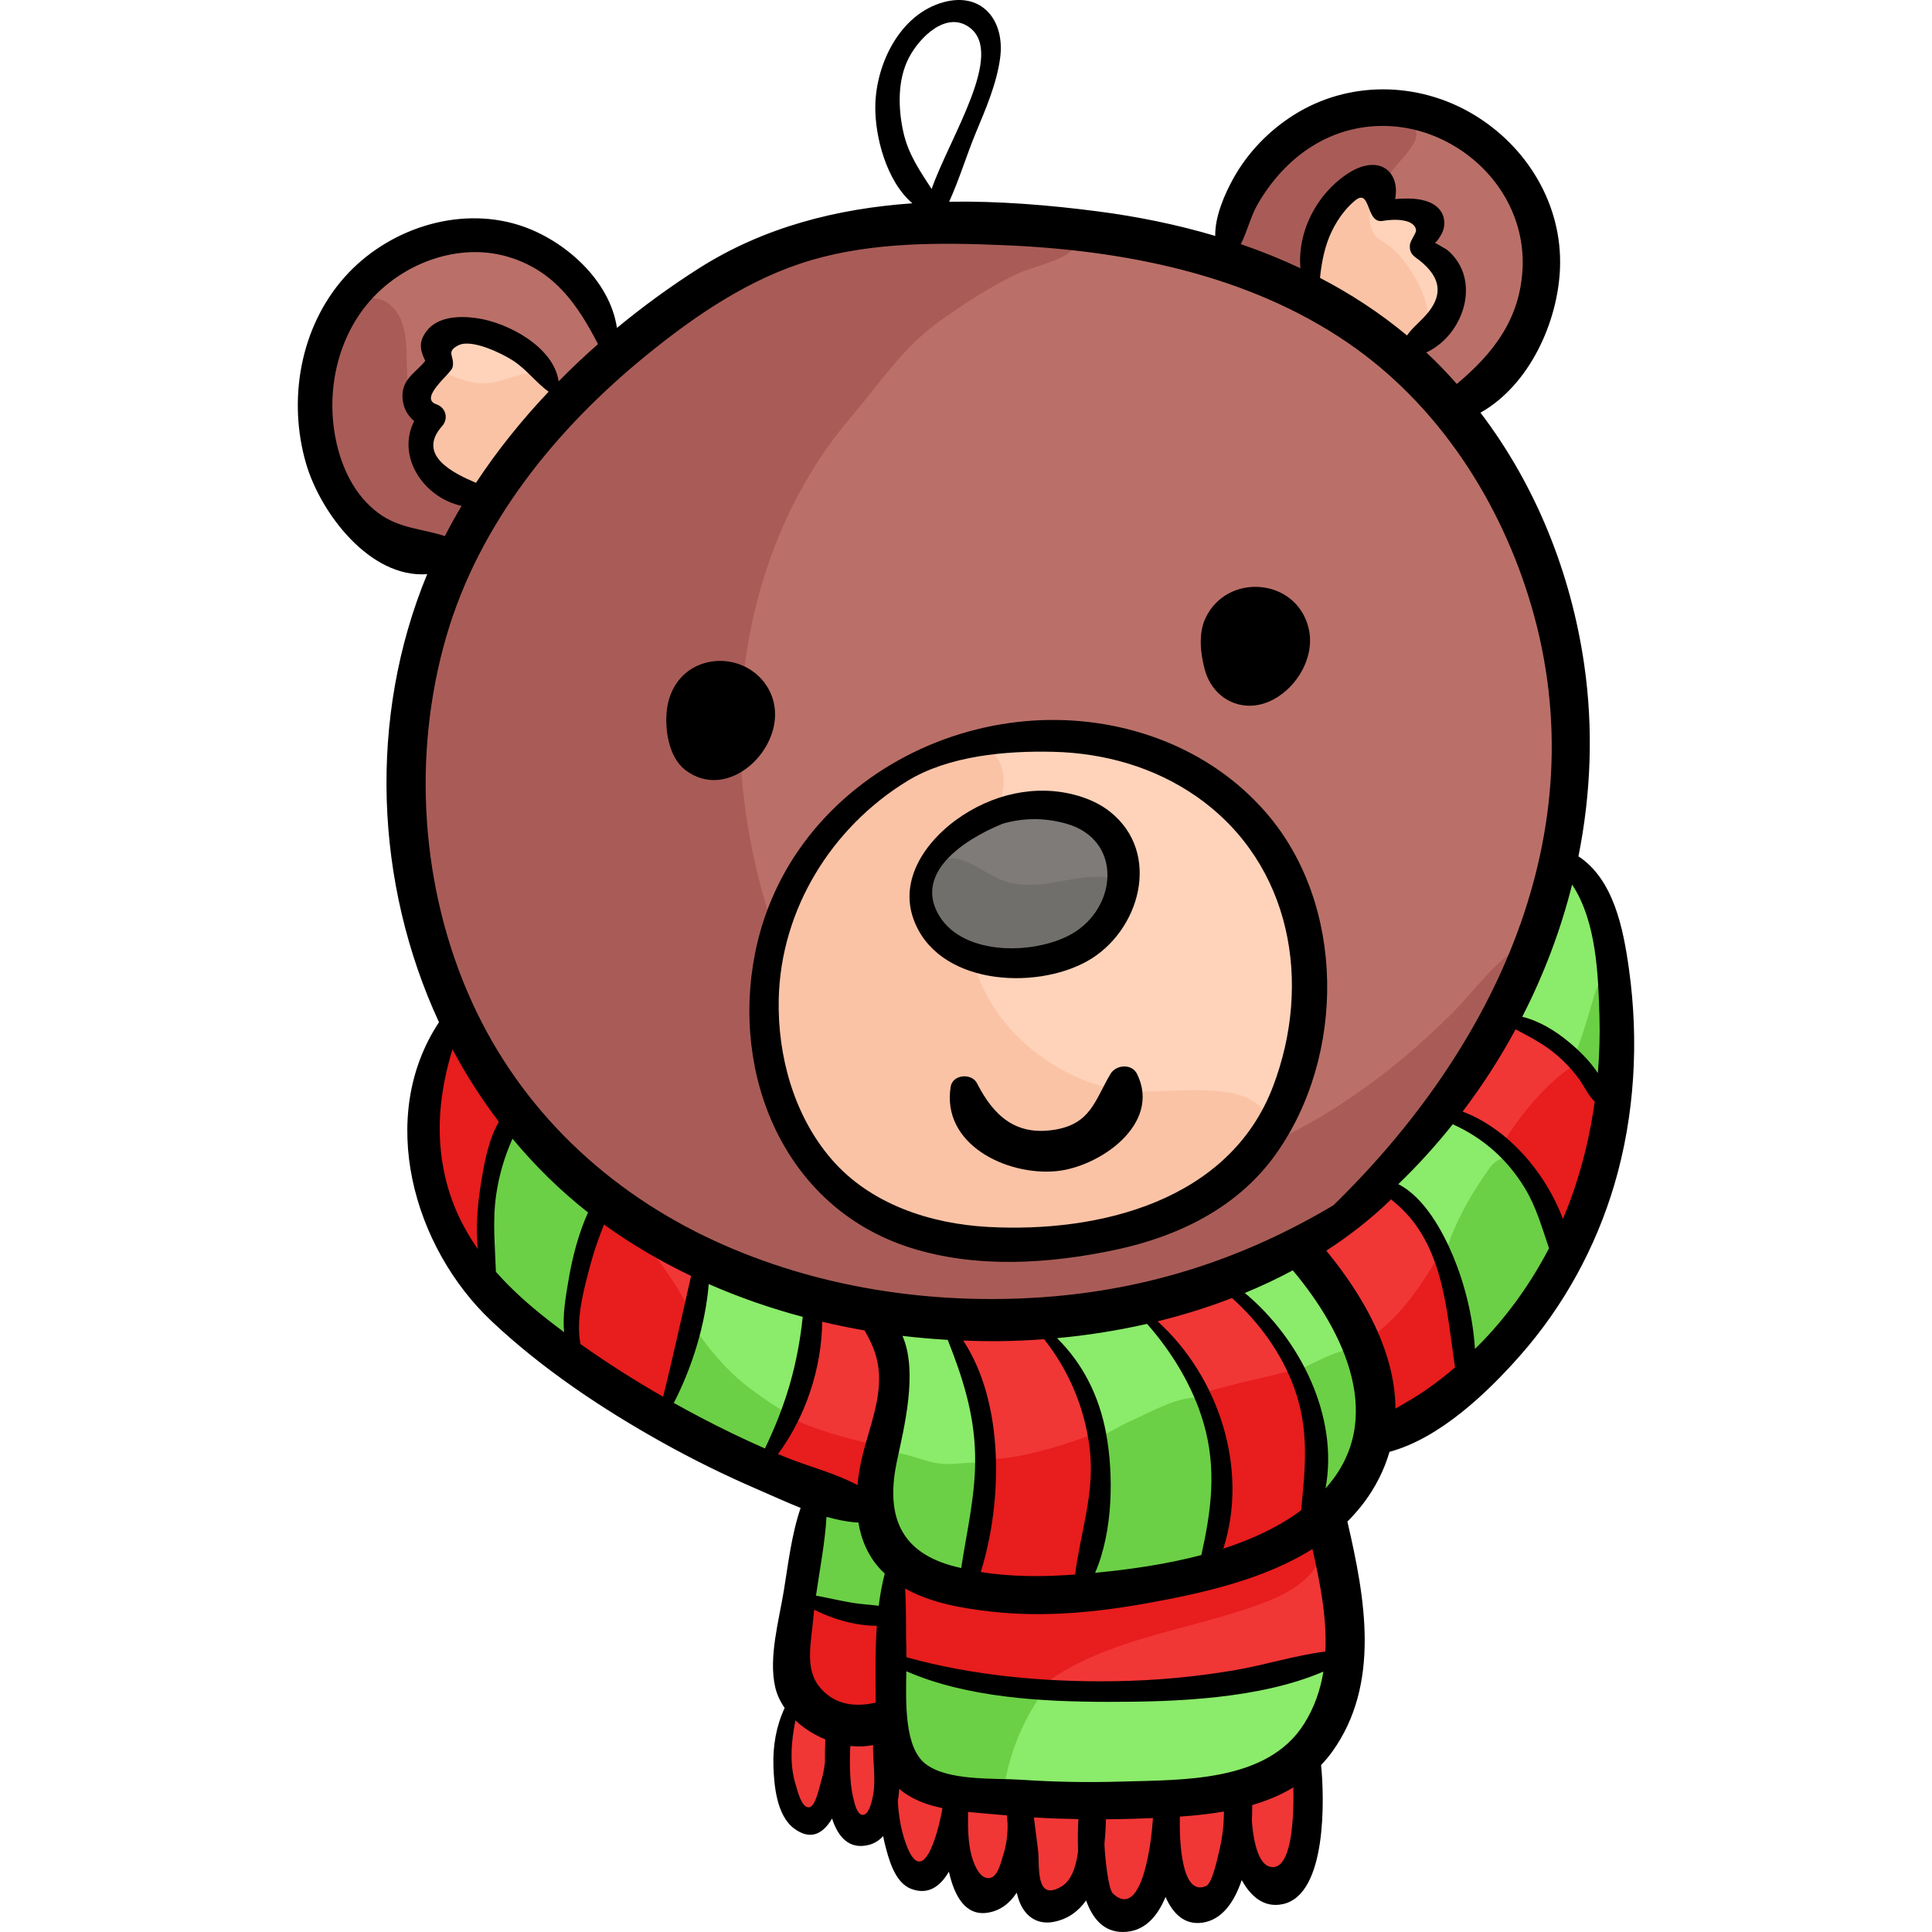 <?xml version="1.0" encoding="iso-8859-1"?>
<!-- Generator: Adobe Illustrator 19.0.0, SVG Export Plug-In . SVG Version: 6.00 Build 0)  -->
<svg version="1.1" id="Capa_1" xmlns="http://www.w3.org/2000/svg" xmlns:xlink="http://www.w3.org/1999/xlink" x="0px" y="0px"
	 viewBox="0 0 512 512" style="enable-background:new 0 0 512 512;" xml:space="preserve">
<path style="fill:#BA7068;" d="M222.395,61.177c-13.881-0.113-30.22,8.957-41.351,16.294c-14.379,9.479-28.39,21.87-39.367,35.184
	c-10.474,12.704-20.372,28.298-26.043,43.764c-6.736,18.372-7.992,38.168-7.678,57.551c0.274,16.91,5.715,33.763,12.091,49.277
	c6.285,15.292,15.076,30.162,27.112,41.564c22.262,21.09,53.693,39.954,84.742,43.535c49.698,5.731,103.178-5.605,139.968-41.07
	c12.764-12.303,21.165-29.537,28.651-45.407c8.624-18.282,15.816-37.756,17.605-58.03c2.285-25.894-4.966-52.104-17.036-74.905
	c-13.25-25.029-36.968-46.587-63.857-56.197c-17.523-6.263-37.191-9.065-55.607-11.339
	C262.507,59.038,241.882,56.997,222.395,61.177z"/>
<path style="fill:#A95C57;" d="M218.538,61.342c-18.167,4.168-37.671,17.834-51.205,30.417c-15.25,14.178-29.13,32.348-38.33,51.003
	c-8.111,16.447-15.865,32.324-18.061,50.864c-2.711,22.897,0.246,46.57,9.271,67.766c17.909,42.065,55.145,71.126,98.327,83.43
	c15.654,4.46,34.795,4.701,51.027,5.106c41.336,1.034,81.772-23.553,110.279-51.645c7.559-7.449,14.588-16.246,19.098-25.988
	c2.347-5.07,7.453-16.294,4.903-21.943c-6.684,3.249-13.263,12.303-18.6,17.705c-17.529,17.746-39.344,32.989-63.215,40.635
	c-26.326,8.432-55.164,7.81-78.941-7.329c-26.871-17.109-40.883-55.152-45.347-85.333c-3.643-24.633-0.93-50.434,8.494-73.532
	c4.707-11.538,11.126-22.397,19.229-31.879c8.134-9.518,13.713-18.634,24.32-26.061c6.448-4.514,12.924-8.747,20.053-12.101
	c3.523-1.657,11.762-3.332,14.422-6.344c6.558-7.427-19.602-8.671-22.562-8.812c-5.228-0.25-10.427-0.102-15.653-0.099
	C235.922,57.208,228.086,59.152,218.538,61.342z"/>
<g>
	<path style="fill:#BA7068;" d="M162.149,93.347c-2.22-16.628-16.395-27.626-32.565-28.955
		c-24.539-2.017-43.905,12.654-45.806,37.622c-1.441,18.923,9.264,37.763,28.331,43.147c8.53,2.408,15.922-8.602,21.468-14.239
		c6.153-6.254,10.615-14.162,16.073-21.021C152.968,105.73,161.145,99.535,162.149,93.347z"/>
	<path style="fill:#BA7068;" d="M324.205,67.946c3.39-17.85,16.591-36.14,35.783-37.87c15.205-1.371,29.733,3.345,40.183,14.755
		c10.356,11.308,8.548,29.514,1.896,42.713c-3.32,6.588-11.502,16.993-19.438,17.459c-7.363,0.432-12.824-9.264-18.341-13.909
		C351.698,80.497,338.437,71.559,324.205,67.946z"/>
</g>
<g>
	<path style="fill:#A95C57;" d="M136.749,119.255c-0.488,4.405-7.483,3.979-10.77,3.249c-6.877-1.528-13.357-8.352-16.261-14.503
		c-3.536-7.489-0.263-17.032-3.861-24.103c-3.82-7.506-13.245-5.805-16.682,0.912c-4.691,9.171-4.745,23.442-2.94,33.374
		c2.265,12.462,13.161,22.358,25.085,26C125.007,148.366,131.587,134.563,136.749,119.255z"/>
	<path style="fill:#A95C57;" d="M325.221,65.914c-1.305-11.985,10.869-28.143,21.339-32.966c7.152-3.295,16.904-4.489,24.371-1.599
		c8.569,3.318,2.822,7.97-1.376,13.159c-6.061,7.491-8.819,15.01-4.717,24.209c2.481,5.564,9.763,12.363,1.293,15.589
		c-9.519,3.626-17.674-5.604-24.781-9.931C337.553,72.064,324.908,68.91,325.221,65.914z"/>
</g>
<g>
	<path style="fill:#FED3BA;" d="M148.493,105.317c0.157-6.004-11.081-12.057-15.768-13.76c-3.054-1.109-8.451-3.076-11.77-2.397
		c-5.103,1.043-2.71,3.435-3.823,6.55c-1.138,3.183-4.616,3.225-5.745,6.566c-1.595,4.72,2.391,3.724,3.539,7.149
		c0.858,2.56-2.141,5.326-2.602,8.126c-0.817,4.97,2.274,8.73,5.856,11.767c5.994,5.08,8.637,3.26,13.356-2.635
		C138.211,118.343,145.839,109.637,148.493,105.317z"/>
	<path style="fill:#FED3BA;" d="M268.876,194.296c-4.996,1.881-11.006,2.354-16.268,4.003c-7.398,2.318-15.33,6.504-21.565,11.132
		c-12.938,9.602-21.298,23.216-25.09,38.718c-7.625,31.167,2.764,65.306,34.781,76.57c24.785,8.72,63.088,5.981,82.867-12.406
		c18.067-16.796,24.098-43.599,20.863-67.18C339.402,208.242,302.598,195.224,268.876,194.296z"/>
	<path style="fill:#FED3BA;" d="M346.514,77.403c0.523-5.43,7.573-36.046,18.132-27.642c1.072,0.853,1.076,4.166,2.455,5.015
		c1.765,1.087,3.669-0.336,5.593-0.074c3.309,0.451,5.621,2.096,5.911,5.489c0.474,5.551-2.055,3.61,2.247,7.618
		c4.174,3.888,5.03,9.184,2.754,14.753C375.391,102.67,354.867,81.986,346.514,77.403z"/>
</g>
<g>
	<path style="fill:#FBC3A6;" d="M148.493,105.753c-5.823,5.953-14.569,28.852-24.757,25.402c-3.722-1.261-10.011-5.661-10.941-9.615
		c-0.848-3.605,3.024-7.906,2.058-10.9c-1.297-4.016-7.081-3.231-2.526-9.473c3.089-4.233,4.254-2.729,7.882-1.409
		c4.722,1.72,7.337,2.481,12.421,1.111c3.4-0.916,9.247-3.32,12.821-1.147C147.523,100.981,149.412,105.162,148.493,105.753z"/>
	<path style="fill:#FBC3A6;" d="M347.849,75.597c-2.102-7.597,2.784-19.565,8.126-25.061c3.858-3.969,5.123-4.296,7.034,0.2
		c1.078,2.536-0.602,6.047,0.134,8.697c1.216,4.372,2.047,3.333,5.294,5.941c6.102,4.903,14.471,19.456,7.2,25.874
		c-5.048,4.456-6.018,0.841-10.023-2.484C360.342,84.388,353.774,82.334,347.849,75.597z"/>
	<path style="fill:#FBC3A6;" d="M253.114,198.643c-5.306-3.475-22.895,12.712-26.768,16.25c-10.231,9.348-15.55,20.721-20.08,33.652
		c-8.041,22.951-0.616,46.819,15.693,64.337c15.02,16.134,39.524,18.489,60.379,16.576c12.536-1.15,27.084-4.855,37.574-11.879
		c5.975-4.001,22.424-18.045,12.923-25.258c-8.257-6.269-27.514-1.594-37.293-3.601c-17.488-3.589-33.454-17.115-37.852-34.796
		c-4.024-16.174,4.77-28.831,8.001-44.022C267.409,201.824,262.064,194.715,253.114,198.643z"/>
</g>
<path style="fill:#7F7B78;" d="M273.803,212.799c-11.196,2.809-25.01,7.662-28.023,20.986c-2.646,11.7,6.712,18.096,16.715,20.57
	c11.258,2.784,28.701-1.347,34.185-12.524C301.84,231.316,291.468,212.574,273.803,212.799z"/>
<path style="fill:#716F6B;" d="M269.448,254.177c-5.947,0.092-13.345-3.364-18.193-6.603c-5.497-3.673-9.405-10.332-4.907-16.608
	c6.312-8.807,13.839,1.368,21.452,3.025c8.535,1.858,15.795-1.928,23.965-1.622c5.316,0.199,5.939,0.974,4.653,5.737
	c-1.213,4.492-5.13,9.113-9.023,11.468C283.785,251.758,271.464,255.954,269.448,254.177z"/>
<path style="fill:#F13636;" d="M344.398,330.578c-9.036,4.981-20.146,7.514-29.995,10.481c-16.047,4.834-31.906,7.103-48.582,7.948
	c-11.804,0.598-23.029,0.807-34.667-1.722c-11.156-2.424-21.665-6.002-32.276-10.124c-10.021-3.892-21.314-6.572-30.293-12.701
	c-8.844-6.037-16.689-14.145-23.525-22.313c-4.786-5.718-9.704-11.35-14.692-16.891c-2.11-2.344-4.193-4.675-5.884-7.352
	c-0.564-0.892-1.371-3.587-2.34-4.105c-3.139-1.677-5.151,2.196-6.883,5.064c-4.315,7.141-3.171,18.081-1.97,25.981
	c3.374,22.188,15.68,42.972,33.657,56.408c15.255,11.402,35.538,18.203,53.019,25.713c3.538,1.52,11.205,3.27,13.553,6.75
	c2.256,3.344,0.204,11.964-0.146,15.533c-0.744,7.597-1.574,15.121-2.809,22.653c-1.028,6.264-2.729,15.913,2.296,20.9
	c3.505,3.479,9.385,3.393,13.971,2.591c3.777-0.66,6.809-2.606,9.667,0.931c2.889,3.575,0.784,9.389,3.038,13.36
	c4.129,7.273,15.766,6.739,22.765,6.799c21.179,0.182,42.154-1.166,63.077-4.429c11.947-1.863,24.782-4.171,29.316-16.869
	c6.266-17.549-2.954-32.773-4.35-50.019c-0.483-5.965,2.689-6.415,6.814-10.296c1.909-1.795,3.501-3.813,4.685-6.155
	c1.266-2.504,1.281-6.6,3.15-8.676c3.214-3.569,10.358-5.558,14.414-8.457c8.484-6.064,15.372-14.173,21.897-22.259
	c15.323-18.99,27.362-39.632,28.492-64.645c0.755-16.721,2.147-40.018-10.502-53.381c-4-4.226-5.599-0.146-7.422,4.305
	c-3.329,8.129-5.104,16.971-8.469,25.16c-5.561,13.535-15.02,26.574-23.729,38.314C370.707,311.164,359.012,321.016,344.398,330.578
	z"/>
<g>
	<path style="fill:#E81D1D;" d="M421.05,323.243c0.776-3.858,1.627-7.691,2.624-11.51c1.543-5.908,8.787-25.019,2.554-29.952
		c-7.018-5.554-19.75,9.689-23.105,14.128c-8.101,10.718-13.921,23.207-20.643,34.812c-5.162,8.912-10.831,18.032-19.558,23.868
		c-12.712,8.502-28.857,9.895-43.199,14.325c-15.89,4.908-31.013,12.789-47.253,16.444c-15.477,3.483-30.534,0.173-45.629-3.679
		c-12.987-3.313-23.555-7.346-32.809-17.358c-6.815-7.374-10.191-16.245-15.529-24.543c-7.657-11.902-17.901-20.922-27.791-30.86
		c-8.75-8.793-16.719-17.988-24.833-27.323c-1.261-1.451-3.932-5.566-6.329-5.208c-2.93,0.439-3.853,8.122-4.387,10.336
		c-14.011,58.158,57.716,87.379,100.159,105.018c3.222,1.339,6.675,2.555,9.789,4.112c7.238,3.621,7.325,12.339,13.426,17.204
		c20.543,16.38,51.986,7.774,75.278,3.982c12.392-2.017,23.126-4.437,33.746-11.205c8.407-5.357,11.223-11.586,14.813-20.649
		c4.013-10.133,16.773-12.243,24.794-18.932C399.977,355.574,413.1,341.476,421.05,323.243z"/>
	<path style="fill:#E81D1D;" d="M215.667,396.227c0.289,7.272-1.768,14.995-2.585,22.21c-1.012,8.944-3.447,20.992-0.701,29.856
		c2.753,8.885,23.302,16.479,26.054,4.262c1.49-6.612,0.778-14.754-0.03-21.412c-0.655-5.401,0.282-11.72-1.066-16.947
		C235.387,406.627,223.252,389.572,215.667,396.227z"/>
	<path style="fill:#E81D1D;" d="M351.733,403.195c-0.634,2.582-0.443,5.438-1.185,8.009c-2.556,8.855-12.342,12.538-20.265,15.187
		c-16.712,5.587-36.388,8.316-51.256,18.279c-8.876,5.948-12.946,14.017-16.378,23.749c-2.382,6.755-5.011,9.166-12.434,7.524
		c-3.451-0.763-8.419-2.033-10.319-5.359c-1.494-2.615-0.778-6.516-0.937-9.426c-0.251-4.582-1.202-9.044-1.582-13.611
		c-0.364-4.367-0.85-8.714-1.171-13.09c-0.322-4.382-2.103-10.908-0.629-15.153c1.455-4.192,5.123-4.85,8.884-3.263
		c5.874,2.478,10.164,4.407,16.841,5.048c17.749,1.704,35.525,1.399,52.954-2.594C329.505,415.003,342.194,408.435,351.733,403.195z
		"/>
</g>
<path style="fill:#6BD046;" d="M135.157,298.199c-8.182,9.695-8.087,25.437-7.025,37.406c0.236,2.664,0.261,6.013,1.741,8.288
	c1.802,2.771,5.617,4.658,8.304,6.533c4.356,3.038,7.943,7.318,12.399,10.143c0.992-4.584,0.59-9.16,1.075-13.749
	c0.6-5.675,2.323-11.968,4.089-17.389c1.2-3.683,4.248-7.398,2.505-11.251c-2.032-4.493-6.731-9.373-10.147-12.667
	C145.053,302.577,140.289,296.82,135.157,298.199z"/>
<g>
	<path style="fill:#8BEB6A;" d="M187.054,336.204c-0.568,1.006-0.422,2.912-0.572,4.263c-0.54,4.845-1.57,9.985-3.346,14.548
		c-2.09,5.37-5.534,11.353-6.589,17.063c-1.007,5.451,4.036,9.564,8.227,11.994c1.991,1.154,3.702,1.513,5.904,1.969
		c2.737,0.566,5.386,2.571,8.003,2.909c3.108,0.401,6.92-3.389,8.268-5.941c2.019-3.825,2.594-9.242,3.987-13.383
		c2.059-6.123,5.851-13.994,4.78-20.602c-1.505-9.279-12.759-9.982-20.012-11.246C192.64,335.077,191.106,336.464,187.054,336.204z"
		/>
	<path style="fill:#8BEB6A;" d="M234.495,350.095c3.605,8.131,5.332,15.849,3.643,24.887c-2.441,13.066-11.068,24.273-1.923,36.519
		c3.28,4.392,9.897,12.349,16.278,10.1c3.665-1.292,4.9-6.378,5.887-9.778c1.633-5.627,1.487-12.09,1.533-17.884
		c0.055-7.126,0.53-13.975-0.84-21.034C256.818,361.277,248.447,344.085,234.495,350.095z"/>
	<path style="fill:#8BEB6A;" d="M275.907,351.668c10.083,7.499,13.716,19.54,14.749,31.457c0.702,8.094,0.374,17.147-1.957,24.965
		c-0.811,2.718-3.681,7.898-2.816,10.8c0.961,3.223,5.864,2.612,8.508,2.36c4.916-0.469,9.821-1.311,14.718-1.966
		c3.077-0.411,7.962-0.366,10.049-2.961c1.494-1.858,1.944-5.865,2.354-8.117c0.677-3.718,1.412-7.474,1.586-11.265
		c0.331-7.232-0.804-14.543-2.641-21.51c-1.498-5.681-4.612-10.232-7.987-14.984c-2.671-3.76-5.639-8.351-9.241-11.274
		C296.562,343.759,284.117,348.832,275.907,351.668z"/>
	<path style="fill:#8BEB6A;" d="M327.28,341.446c2.268,3.323,6.117,5.938,8.72,9.173c3.272,4.065,6.601,8.913,8.577,13.754
		c2.392,5.862,4.221,11.753,3.874,18.165c-0.16,2.951-0.212,5.864-0.204,8.826c0.006,2.19-1.342,7.596,0.265,9.385
		c5.325,5.928,11.821-14.494,12.29-17.557c1.333-8.721,0.479-19.248-2.118-27.694c-2.064-6.711-5.841-17.168-11.751-21.389
		C342.612,331.024,325.728,335.566,327.28,341.446z"/>
	<path style="fill:#8BEB6A;" d="M366.858,313.663c6.62,2.483,12.309,10.913,14.55,17.385c2.602,7.513,4.175,14.892,5.369,22.741
		c0.343,2.253,0.144,7.779,2.061,9.432c2.418,2.085,5.159-0.969,6.872-2.62c6.603-6.362,13.694-15.587,16.878-24.305
		c1.788-4.895,0.726-9.496-1.356-14.17c-3.622-8.13-9.19-15.514-16.671-20.329c-2.512-1.617-8.252-6.106-11.441-5.431
		c-3.039,0.643-7.666,5.793-9.69,7.738C370.484,306.935,367.843,310.026,366.858,313.663z"/>
	<path style="fill:#8BEB6A;" d="M414.299,230.051c-1.116,6.499-4.513,12.777-7.024,18.848c-1.649,3.986-3.443,7.923-4.919,11.977
		c-0.524,1.439-2.385,4.983-2.051,6.657c0.505,2.523,3.872,3.275,6.126,4.233c4.305,1.83,7.396,4.815,10.621,8.087
		c1.549,1.572,3.167,3.104,4.467,4.893c0.819,1.126,2.5,5.354,4.184,5.445c5.077,0.274,3.806-15.882,3.277-18.546
		c-1.853-9.33-2.829-18.808-5.241-28.007C422.713,239.725,420.427,233.156,414.299,230.051z"/>
	<path style="fill:#8BEB6A;" d="M238.426,438.425c-2.239,5.612-1.035,12.43,0.315,18.174c2.019,8.589,5.699,12.486,13.99,15.178
		c13.586,4.411,29.039,2.477,43.06,1.814c11.686-0.553,23.421-0.098,35.085-1.251c3.639-0.36,7.89-0.819,11.132-2.645
		c5.027-2.831,8.466-9.829,10.801-14.825c1.387-2.968,4.052-8.925,3.012-12.344c-0.87-2.863-3.31-1.949-5.793-1.591
		c-19.711,2.847-39.02,8.866-59.135,8.213c-10.333-0.335-21.28-0.41-31.428-2.458c-3.986-0.805-8.096-1.714-11.864-3.274
		C245.619,442.597,238.631,440.684,238.426,438.425z"/>
</g>
<path style="fill:#6BD046;" d="M216.409,400.944c-1.697,5.129-5.68,15.377-2.897,20.578c3.028,5.66,12.643,8.279,18.636,7.146
	c2.387-0.451,3.1-1.657,4.063-4.048c1.044-2.592,3.916-9.266,2.653-11.943c-0.535-1.134-3.004-2.559-3.853-3.368
	c-2.317-2.206-3.772-4.536-5.574-7.105C226.006,397.311,220.15,396.786,216.409,400.944z"/>
<path style="fill:#F13636;" d="M210.119,452.054c-3.233,6.201-3.828,15.793-2.561,22.584c0.68,3.647,4.234,10.24,8.719,7.326
	c2.728-1.772,3.538-6.605,6.279-1.641c1.189,2.153,2.493,6.649,5.675,4.569c1.866-1.22,5.471-6.116,7.626-2.338
	c1.148,2.012,0.96,5.324,1.313,7.59c0.278,1.787,0.487,3.515,1.847,4.86c0.796,0.787,1.826,1.12,2.718,1.752
	c0.69,0.489,1.094,1.127,1.946,1.347c1.416,0.367,2.786-0.406,3.689-1.428c1.826-2.068,2.324-5.554,4.961-6.865
	c3.758-1.869,4.075,5.516,5.465,8.317c1.204,2.428,3.166,5.229,6.002,4.305c3.253-1.059,3.415-7.516,5.95-8.094
	c4.225-0.965,3.146,11.001,8.492,11.241c4.076,0.183,8.92-12.267,12.101-7.25c1.303,2.055,0.666,4.912,2.575,6.824
	c1.952,1.955,4.572,1.9,6.934,0.785c4.308-2.033,6.609-13.952,10.725-6.981c1.296,2.195,2.01,5.497,4.754,6.362
	c3.329,1.049,7.351-2.156,9.099-4.673c1.199-1.727,2.835-7.965,5.583-7.212c2.632,0.721,2.648,6.309,6.101,7.109
	c4.116,0.954,8.347-3.581,9.883-6.823c2.496-5.27,2.653-11.67,2.066-17.357c-0.522-5.053-1.2-7.156-6.545-6.068
	c-8.389,1.708-16.658,3.944-25.181,5.03c-17.168,2.186-34.113,2.309-51.384,1.311c-11.285-0.652-29.165,1.165-29.684-14.068
	c-0.156-4.575-1.036-5.227-5.412-6.318C224.353,454.883,217.637,454.891,210.119,452.054z"/>
<g>
	<path style="fill:#6BD046;" d="M184.008,351.761c3.805,5.811,8.833,11.694,14.462,15.966c2.538,1.926,5.233,3.814,7.94,5.496
		c2.286,1.42,2.652,0.873,2.333,3.321c-0.393,3.015-3.137,8.2-4.805,10.89c-2.172,3.503-3.207,2.052-6.122,0.128
		c-7.017-4.632-15.035-10.521-23.016-13.336c0.462-2.252,2.376-4.871,3.331-7.142c1.289-3.068,2.734-6.035,3.861-9.178
		C182.615,356.17,184.562,352.627,184.008,351.761z"/>
	<path style="fill:#6BD046;" d="M235.835,384.865c3.093-0.164,8.185,2.014,11.494,2.725c4.296,0.923,7.691-0.086,11.799,0.027
		c-0.018,1.382,0.707,2.382,1.073,3.642c0.995,3.418,0.279,6.632-0.217,10.108c-0.541,3.787-0.371,14.76-4.309,16.477
		c-5.116,2.23-17.111-4.652-20.475-8.085C230.494,404.956,231.728,391.315,235.835,384.865z"/>
	<path style="fill:#6BD046;" d="M291.19,381.066c3.115-1.708,6.264-3.54,9.533-5.001c3.905-1.745,11.623-5.996,16.277-5.601
		c5.538,0.47,5.461,11.14,6.097,15.087c1.248,7.746,4.636,25.947-4.73,29.783c-6.755,2.767-14.162,3.19-21.283,4.263
		c-3.096,0.466-8.404,2.56-11.372,1.422C288.95,407.516,290.986,394.413,291.19,381.066z"/>
	<path style="fill:#6BD046;" d="M343.017,363.428c4.517-1.64,8.635-4.446,13.363-5.577c4.57-1.093,4.055,2.109,4.559,6.166
		c1.259,10.135,0.411,31.519-12.418,34.62c-0.532-6.105,1.465-12.38,0.35-18.495C347.693,373.685,345.992,367.046,343.017,363.428z"
		/>
	<path style="fill:#6BD046;" d="M382.634,333.852c1.946-8.284,7.041-17.24,12.001-24.121c4.643-6.44,9.388-0.292,12.365,4.644
		c3.668,6.081,7.378,13.231,4.956,20.47c-2.25,6.725-7.161,13.133-11.215,18.865c-2.526,3.572-6.145,10.826-10.837,11.92
		c-1.984-4.228-1.626-9.62-2.805-14.155C385.36,344.796,383.228,337.85,382.634,333.852z"/>
	<path style="fill:#6BD046;" d="M417.366,279.854c-0.055-0.609,0.266-0.995,0.625-1.926c1.631-4.236,2.777-8.209,4.049-12.612
		c0.482-1.667,1.782-6.992,4.53-6.58c2.047,0.307,2.393,7.174,2.598,8.626c0.574,4.069,1.167,15.314-2.539,18.524
		C423.101,288.941,416.757,284.994,417.366,279.854z"/>
	<path style="fill:#6BD046;" d="M277.08,447.274c-4.716,6.973-8.051,13.359-10.03,21.655c-0.642,2.691-0.936,5.679-3.877,6.851
		c-3.022,1.205-8.613-0.328-11.552-1.266c-7.967-2.541-10.944-6.061-12.713-14.276c-0.995-4.617-0.662-10.021-0.848-14.749
		c-0.081-2.045-0.28-4.447,0.118-6.367c2.431,3.469,10.532,4.618,14.348,5.716c3.944,1.135,7.951,1.864,12.063,2.115
		C269.079,447.229,274.639,447.895,277.08,447.274z"/>
</g>
<path d="M431.705,256.903c-1.52-10.921-4.085-23.845-13.399-29.965c3.333-16.676,3.991-33.882,1.512-50.915
	c-3.508-24.109-12.764-47.319-27.473-66.654c12.968-7.335,20.508-23.953,21.071-38.275c0.663-16.869-8.735-32.349-23.102-40.861
	c-14.617-8.661-32.966-8.893-47.417,0.219c-6.672,4.207-12.296,10.032-16.11,16.946c-2.169,3.932-4.849,9.929-4.734,15.123
	c-10.131-3.009-20.564-5.131-31.051-6.494c-12.967-1.686-26.275-2.786-39.47-2.567c2.706-5.92,4.657-12.464,7.105-18.355
	c2.629-6.329,5.506-12.938,6.418-19.788c1.296-9.741-4.682-17.565-15.027-14.728c-11.542,3.165-17.887,16.343-18.063,27.479
	c-0.127,8.053,2.921,19.91,9.822,25.809c-19.941,1.397-39.361,6.279-56.655,17.287c-7.426,4.726-14.685,10.002-21.633,15.741
	c-1.876-12.766-14.09-23.499-25.936-27.245c-16.383-5.181-35.059,1.174-46.273,13.819c-11.781,13.284-15.083,32.566-10.164,49.413
	c3.779,12.945,16.826,30.395,32.087,29.265c-15.719,38.009-13.91,81.96,3.127,118.744c-16.572,25.029-6.885,59.621,13.966,79.252
	c13.386,12.602,29.251,23.207,45.266,32.137c8.157,4.548,16.543,8.675,25.117,12.376c3.722,1.607,7.566,3.39,11.487,4.946
	c-2.398,7.025-3.301,14.875-4.45,21.928c-1.273,7.813-4.113,17.76-2.275,25.621c0.451,1.93,1.317,3.767,2.491,5.46
	c-2.223,4.789-3.149,10.032-2.974,15.436c0.17,5.236,0.888,13.142,5.525,16.549c4.413,3.242,7.677,1.299,10.012-2.667
	c1.613,4.919,4.535,8.297,9.751,6.98c1.491-0.377,2.742-1.196,3.79-2.318c0.11,0.539,0.21,1.077,0.344,1.621
	c1.003,4.061,2.604,10.598,7.008,12.317c4.566,1.782,7.793-0.611,10.071-4.531c1.459,6.498,4.388,11.774,10.237,10.885
	c3.399-0.517,5.909-2.52,7.736-5.312c0.167,0.604,0.318,1.218,0.514,1.803c1.391,4.154,4.613,6.792,9.188,5.951
	c3.851-0.708,6.643-2.826,8.687-5.69c1.728,4.85,4.716,8.374,9.757,8.355c5.615-0.021,9.1-3.979,11.292-9.284
	c1.987,4.486,5.093,7.531,9.871,6.8c5.155-0.789,8.369-5.495,10.322-11.271c2.484,4.486,6.057,7.469,11.001,6.342
	c11.651-2.656,10.895-28.17,10.035-36.832c1.021-1.082,2.007-2.221,2.914-3.483c12.934-17.979,8.742-40.779,4.105-60.809
	c-0.018-0.077-0.051-0.136-0.071-0.211c3.271-3.246,6.108-6.977,8.33-11.324c1.219-2.385,2.151-4.781,2.852-7.179
	c13.383-3.593,26.073-15.809,34.686-25.597c11.47-13.035,19.943-28.498,24.878-45.143
	C433.248,295.631,434.339,275.839,431.705,256.903z M333.308,54.092c3.558-6.147,8.374-11.56,14.435-15.349
	c11.64-7.278,25.922-7.036,37.633-0.063c11.416,6.798,18.762,18.989,18.119,32.414c-0.645,13.471-7.734,22.533-17.422,30.655
	c-1.989-2.24-4.035-4.435-6.187-6.539c-0.627-0.613-1.266-1.206-1.904-1.802c9.94-4.591,14.808-19.238,5.666-27.087
	c-0.376-0.323-2.257-1.311-3.377-2.006c0.761-0.402,1.696-2.215,1.803-2.411c0.913-1.659,0.928-3.958-0.03-5.605
	c-2.152-3.7-7.663-3.948-12.32-3.549c1.431-7.448-4.485-12.246-12.909-6.519c-8.053,5.475-13.008,15.293-12.191,24.85
	c-5.134-2.411-10.409-4.538-15.794-6.384C330.543,61.338,331.433,57.332,333.308,54.092z M366.45,58.537
	c2.785-0.524,8.566-0.648,8.824,2.554c0.046,0.573-1.474,2.708-1.598,3.593c-0.212,1.506,0.181,2.613,1.426,3.504
	c6.245,4.47,8.261,9.514,2.347,15.796c-1.73,1.837-3.265,3.031-4.573,4.919c-7.15-5.957-14.891-11.014-23.059-15.261
	c0.419-4.224,1.28-8.534,3.101-12.313c0.932-1.935,2.14-3.887,3.525-5.524c0.795-0.955,1.668-1.829,2.619-2.624
	C363.357,49.591,361.877,59.397,366.45,58.537z M239.372,34.9c-1.366-6.219-1.56-13.744,1.479-19.578
	c2.866-5.502,9.952-12.487,16.026-8.088c9.552,6.917-5.158,29.091-9.988,42.853C243.836,45.325,240.712,41.003,239.372,34.9z
	 M100.218,135.931c-6.275-4.686-9.75-12.059-11.259-19.604c-2.7-13.5,0.827-28.404,10.665-38.277
	c9.057-9.089,23.071-13.786,35.574-9.823c11.917,3.778,17.961,12.656,23.276,22.961c-3.589,3.16-7.068,6.457-10.428,9.869
	c-1.337-9.185-13.512-15.579-21.7-16.745c-4.582-0.652-10.461-0.501-13.444,3.618c-2.172,2.999-1.381,5.179-0.205,7.721
	c-2.619,3.218-6.416,4.903-6.016,9.981c0.203,2.57,1.373,4.518,3.084,5.961c-4.764,9.351,2.414,20.243,12.563,22.477
	c-1.559,2.629-3.045,5.294-4.431,8.002C111.722,140.052,105.794,140.096,100.218,135.931z M115.626,107.136
	c-4.755-1.628,3.883-8.114,4.296-9.749c0.756-2.992-2.004-4.047,1.542-5.87c3.536-1.817,11.584,2.173,14.415,3.996
	c3.621,2.331,6.114,5.821,9.506,8.298c-7.116,7.517-13.617,15.587-19.243,24.14c-5.876-2.494-15.857-7.283-8.986-15.018
	C118.944,110.921,118.166,108.006,115.626,107.136z M118.25,168.784c8.708-30.065,29.137-55.175,53.105-74.679
	c13.023-10.598,27.424-20.418,43.691-25.178c16.343-4.782,33.865-4.665,50.737-3.969c31.752,1.31,64.557,7.593,91.243,25.772
	c24.101,16.417,40.794,42.316,48.871,70.082c17.489,60.124-10.113,117.283-52.56,158.625c-23.653,14.042-48.831,22.342-76.97,24.335
	c-29.552,2.093-60.102-2.523-87.101-14.986c-28.253-13.042-51.146-34.632-64.127-63.082
	C111.5,235.809,109.122,200.299,118.25,168.784z M306.781,350.164c6.695-1.643,13.294-3.699,19.709-6.169
	c7.289,6.502,13.242,14.79,16.528,23.905c4.008,11.12,2.887,21.228,1.793,32.345c-5.953,4.427-13.052,7.711-20.614,10.151
	C330.994,389.226,322.974,364.861,306.781,350.164z M293.122,379.811c-1.833-9.853-6.141-18.435-12.995-25.189
	c7.945-0.735,15.952-1.986,23.856-3.787c6.673,7.574,12.168,16.661,14.964,26.233c3.554,12.17,2.063,23.173-0.577,35.041
	c-9.419,2.479-19.229,3.856-28.152,4.698C294.995,405.798,295.151,390.719,293.122,379.811z M255.271,355.262
	c3.214,0.122,6.425,0.192,9.627,0.155c3.892-0.044,7.83-0.226,11.786-0.519c6.594,8.262,10.785,18.289,12.082,28.817
	c1.465,11.882-2.443,22.262-3.848,33.546c-8.225,0.623-16.766,0.663-25.003-0.658C265.732,397.928,266.197,371.853,255.271,355.262z
	 M127.371,314.185c-0.852,5.402-1.311,11.204-0.746,16.815c-3.957-5.64-6.98-11.914-8.637-19.067
	c-2.716-11.728-1.408-22.875,1.92-33.857c3.573,6.715,7.68,13.146,12.297,19.209C129.251,302.345,128.13,309.381,127.371,314.185z
	 M149.506,353.043c-1.491-1.111-2.973-2.235-4.437-3.38c-4.963-3.886-9.603-8.04-13.647-12.613
	c-0.222-6.823-0.941-13.493,0.07-20.421c0.786-5.388,2.255-10.191,4.321-14.867c5.933,7.146,12.607,13.721,20.024,19.555
	c-2.549,5.675-4.15,11.854-5.166,17.886C149.944,343.522,149.027,348.464,149.506,353.043z M153.853,356.2
	c-1.435-6.695,1.183-15.694,2.819-21.782c0.912-3.395,2.125-6.658,3.398-9.9c7.271,5.24,15.012,9.762,23.081,13.62
	c-2.457,10.686-4.77,21.352-7.405,32.019C168.24,365.844,160.904,361.216,153.853,356.2z M186.429,376.04
	c-2.641-1.376-5.261-2.8-7.864-4.257c4.897-9.477,8.364-20.768,9.259-31.497c8.047,3.537,16.392,6.423,24.91,8.697
	c-1.335,12.619-4.408,23.2-10.016,34.871C197.201,381.435,191.769,378.822,186.429,376.04z M207.722,385.984
	c-0.514-0.211-1.02-0.438-1.533-0.653c7.266-9.792,11.591-22.737,11.698-35.056c3.715,0.877,7.456,1.646,11.217,2.294
	c2.603,4.375,4.175,8.705,3.818,14.465c-0.439,7.087-3.388,13.826-4.802,20.724c-0.389,1.895-0.692,3.84-0.883,5.798
	C221.153,390.306,214.085,388.606,207.722,385.984z M218.613,467.032c-0.202,1.785-0.529,3.557-1.087,5.306
	c-0.436,1.364-1.425,6.626-3.22,6.629c-1.95,0.003-2.953-4.461-3.382-5.808c-1.746-5.484-1.275-11.508-0.127-17.246
	c2.247,2.119,4.995,3.845,7.932,5.053C218.666,462.467,218.594,464.598,218.613,467.032z M229.558,480.553
	c-0.087,0.082-0.178,0.152-0.272,0.208c-1.572,0.936-2.47-1.658-2.775-2.743c-0.647-2.301-1.03-4.649-1.148-7.043
	c-0.175-2.333-0.155-4.679-0.086-7.021c0.038-0.442,0.067-0.861,0.091-1.258c2.054,0.23,4.083,0.163,6.01-0.243
	c-0.105,4.355,0.757,8.753,0.033,13.088C231.211,476.74,230.621,479.553,229.558,480.553z M232.062,449.578
	c0.005,0.541,0.006,1.088,0.006,1.64c-5.613,1.282-11.28,0.591-15.169-4.537c-3.606-4.755-1.889-11.732-1.395-17.55
	c0.071-0.84,0.167-1.689,0.264-2.54c4.797,2.447,11.011,4.296,16.597,4.251C231.928,437.158,232.009,443.556,232.062,449.578z
	 M232.867,425.551c-2.286-0.298-4.629-0.416-6.86-0.778c-3.278-0.532-6.498-1.324-9.762-1.916
	c0.978-6.872,2.392-13.977,2.787-20.887c2.548,0.724,5.117,1.272,7.703,1.489c0.259,0.022,0.503,0.013,0.742-0.005
	c0.768,4.645,2.597,9.03,6.053,12.645c0.304,0.318,0.626,0.613,0.945,0.912C233.741,419.778,233.233,422.642,232.867,425.551z
	 M237.723,387.078c1.763-8.279,5.65-23.517,1.437-33.053c3.993,0.474,7.997,0.817,11.999,1.052
	c3.893,9.849,6.965,19.278,7.251,30.203c0.272,10.404-2.156,20.194-3.681,30.268c-0.952-0.228-1.907-0.45-2.847-0.722
	C237.756,410.739,234.853,400.558,237.723,387.078z M239.959,488.273c-1.228-3.518-1.822-7.205-2.028-10.924
	c0.177-1.083,0.305-2.19,0.376-3.304c0.046,0.04,0.084,0.085,0.131,0.125c3.14,2.678,7.123,4.127,11.322,5.003
	C248.527,486.289,244.434,501.095,239.959,488.273z M266.074,490.933c-0.757,2.04-1.493,7.159-4.44,6.775
	c-2.406-0.313-3.814-4.415-4.29-6.427c-0.853-3.61-0.843-7.412-0.792-11.101c2.57,0.266,5.101,0.447,7.452,0.679
	c0.944,0.093,1.891,0.148,2.835,0.231c0.065,0.72,0.124,1.45,0.182,2.181C267.071,485.821,266.795,488.326,266.074,490.933z
	 M285.698,490.618c-0.528,4.025-1.729,7.734-4.401,9.326c-7.12,4.239-5.7-5.731-6.205-9.686c-0.366-2.872-0.732-5.743-1.099-8.615
	c3.926,0.241,7.856,0.373,11.789,0.443C285.649,484.534,285.576,487.504,285.698,490.618z M304.024,492.945
	c-0.555,2.501-3.069,14.558-9.092,8.857c-1.326-1.255-2.035-10.024-2.116-10.978c-0.066-0.776-0.095-1.549-0.123-2.323
	c0.237-2.214,0.351-4.373,0.383-6.37c2.435-0.021,4.87-0.051,7.304-0.137c1.693-0.06,3.423-0.123,5.167-0.193
	C305.293,485.548,304.843,489.253,304.024,492.945z M323.234,489.941c-0.504,2.136-1.93,9.095-3.552,9.842
	c-6.656,3.063-7.152-12.09-7.01-18.36c3.911-0.269,7.843-0.681,11.696-1.35c0.001,0.009,0.001,0.018,0.001,0.027
	C324.327,483.405,324.008,486.659,323.234,489.941z M340.847,491.506c-0.961,2.373-2.39,3.787-4.509,3.127
	c-3.493-1.087-4.406-9.176-4.575-12.187c0.072-1.488,0.096-2.869,0.083-4.086c3.859-1.127,7.54-2.637,10.918-4.685
	C342.806,476.099,342.996,486.2,340.847,491.506z M345.578,456.864c-9.808,15.527-32.274,14.78-48.506,15.274
	c-8.824,0.268-17.661,0.107-26.469-0.485c-7.105-0.478-19.565,0.413-25.451-4.303c-5.455-4.37-5.119-16.127-4.964-24.451
	c16.257,7.087,36.336,8.085,53.494,8.11c17.804,0.026,40.089-0.753,57.025-8.013C349.928,447.824,348.336,452.497,345.578,456.864z
	 M351.239,437.673c-8.163,1.041-16.159,3.626-24.284,4.995c-10.456,1.762-21.042,2.719-31.645,2.87
	c-18.309,0.261-37.333-1.412-55.09-6.355c-0.004-0.388-0.006-0.777-0.018-1.13c-0.188-5.678,0.018-11.41-0.33-17.085
	c6.825,3.857,15.191,5.258,22.743,6.115c13.952,1.584,27.997,0.217,41.758-2.281c14.378-2.611,30.606-6.238,43.435-14.291
	C349.807,419.288,351.668,428.649,351.239,437.673z M351.278,394.438c3.538-19.035-6.659-39.498-21.384-51.788
	c4.343-1.795,8.59-3.789,12.703-5.999C356.398,353.066,367.484,376.408,351.278,394.438z M377.863,368.382
	c-2.581,1.79-5.335,3.326-8.043,4.919c-0.11-15.159-8.475-29.847-18.335-41.857c6.016-3.894,11.667-8.293,16.818-13.249
	c0.12-0.116,0.197-0.245,0.294-0.369c13.805,10.669,14.583,28.075,17.001,44.548C383.122,364.505,380.548,366.519,377.863,368.382z
	 M393.195,355.148c-0.757,0.794-1.544,1.559-2.324,2.331c-0.493-8.473-2.743-17.294-5.761-24.534
	c-2.696-6.466-7.577-15.599-14.544-19.132c5.153-4.963,9.964-10.279,14.434-15.869c7.985,3.596,14.395,9.206,19.066,16.866
	c3.071,5.037,4.586,10.577,6.439,15.99C405.891,339.664,400.086,347.912,393.195,355.148z M416.425,317.346
	c-0.688,1.917-1.442,3.81-2.237,5.686c-4.64-12.466-14.762-24.014-26.577-28.446c5.232-6.894,9.928-14.194,14.044-21.802
	c3.977,2.101,7.895,4.117,11.346,7.187c2.054,1.827,3.948,3.861,5.538,6.107c1.399,1.976,2.354,4.208,4.085,5.878
	C421.42,300.591,419.384,309.104,416.425,317.346z M423.455,284.384c-2.127-3.268-5.256-6.228-7.675-8.234
	c-3.591-2.978-7.802-5.571-12.367-6.696c5.708-11.14,10.172-22.906,13.209-35.025c6.492,9.744,6.936,24.136,7.252,34.972
	C424.02,274.407,423.859,279.408,423.455,284.384z"/>
<path d="M241.104,330.613c17.464,5.596,36.938,4.357,54.657,0.566c16.638-3.56,32.31-11.195,42.369-25.342
	c18.523-26.05,18.554-66.11-2.606-90.469c-0.977-1.125-1.991-2.219-3.039-3.278c-15.752-15.921-38.541-22.913-60.616-20.981
	c-23.787,2.082-46.411,14.342-60.1,34.003c-5.694,8.177-9.661,17.508-11.623,27.276
	C193.573,285.094,207.995,320.003,241.104,330.613z M206.371,264.785c0.524-23.751,13.964-45.499,34.083-57.815
	c10.934-6.693,26.054-8.031,38.631-7.734c13.461,0.317,26.703,4.021,37.829,11.736c0.233,0.162,0.465,0.325,0.695,0.489
	c24.629,17.558,30.2,49.017,19.751,76.468c-11.536,30.306-45.975,38.857-75.568,37.221c-15.351-0.848-31.258-6.071-41.536-18.065
	C210.379,295.559,206.041,279.768,206.371,264.785z"/>
<path d="M288.132,254.714c13.919-7.778,19.882-28.619,6.032-39.602c-2.517-1.996-5.487-3.359-8.56-4.248
	c-11.142-3.223-22.884-0.345-32.148,6.356c-8.171,5.911-15.087,15.785-11.416,26.217
	C248.221,260.998,274.098,262.557,288.132,254.714z M265.679,218.304c5.251-1.544,10.909-1.682,16.751-0.069
	c15.214,4.202,13.764,22.399,1.513,29.31c-9.641,5.438-28.375,5.876-34.946-4.707C242.131,231.78,254.602,222.828,265.679,218.304z"
	/>
<path d="M294.276,284.618c-4.091,6.912-5.188,13.13-14.585,14.738c-10.556,1.806-16.419-3.743-20.785-12.296
	c-1.407-2.757-6.437-2.333-6.963,0.91c-2.484,15.323,14.801,23.605,27.885,22.41c11.527-1.052,28.048-12.475,21.505-25.763
	C299.944,281.796,295.752,282.124,294.276,284.618z"/>
<path d="M181.526,203.989c11.404,8.889,26.533-5.648,23.484-17.976c-2-8.088-10.553-12.6-18.448-10.238
	c-5.676,1.698-9.13,6.523-9.827,12.283C176.111,193.216,177.18,200.601,181.526,203.989z"/>
<path d="M323.441,184.19c3.7,3.154,9.028,3.861,14.035,1.177c6.504-3.487,11.131-11.579,9.301-18.98
	c-3.297-13.33-21.777-14.71-27.384-2.411c-1.828,4.009-1.257,9.203-0.15,13.361C320.006,180.205,321.499,182.535,323.441,184.19z"/>
<g>
</g>
<g>
</g>
<g>
</g>
<g>
</g>
<g>
</g>
<g>
</g>
<g>
</g>
<g>
</g>
<g>
</g>
<g>
</g>
<g>
</g>
<g>
</g>
<g>
</g>
<g>
</g>
<g>
</g>
</svg>
